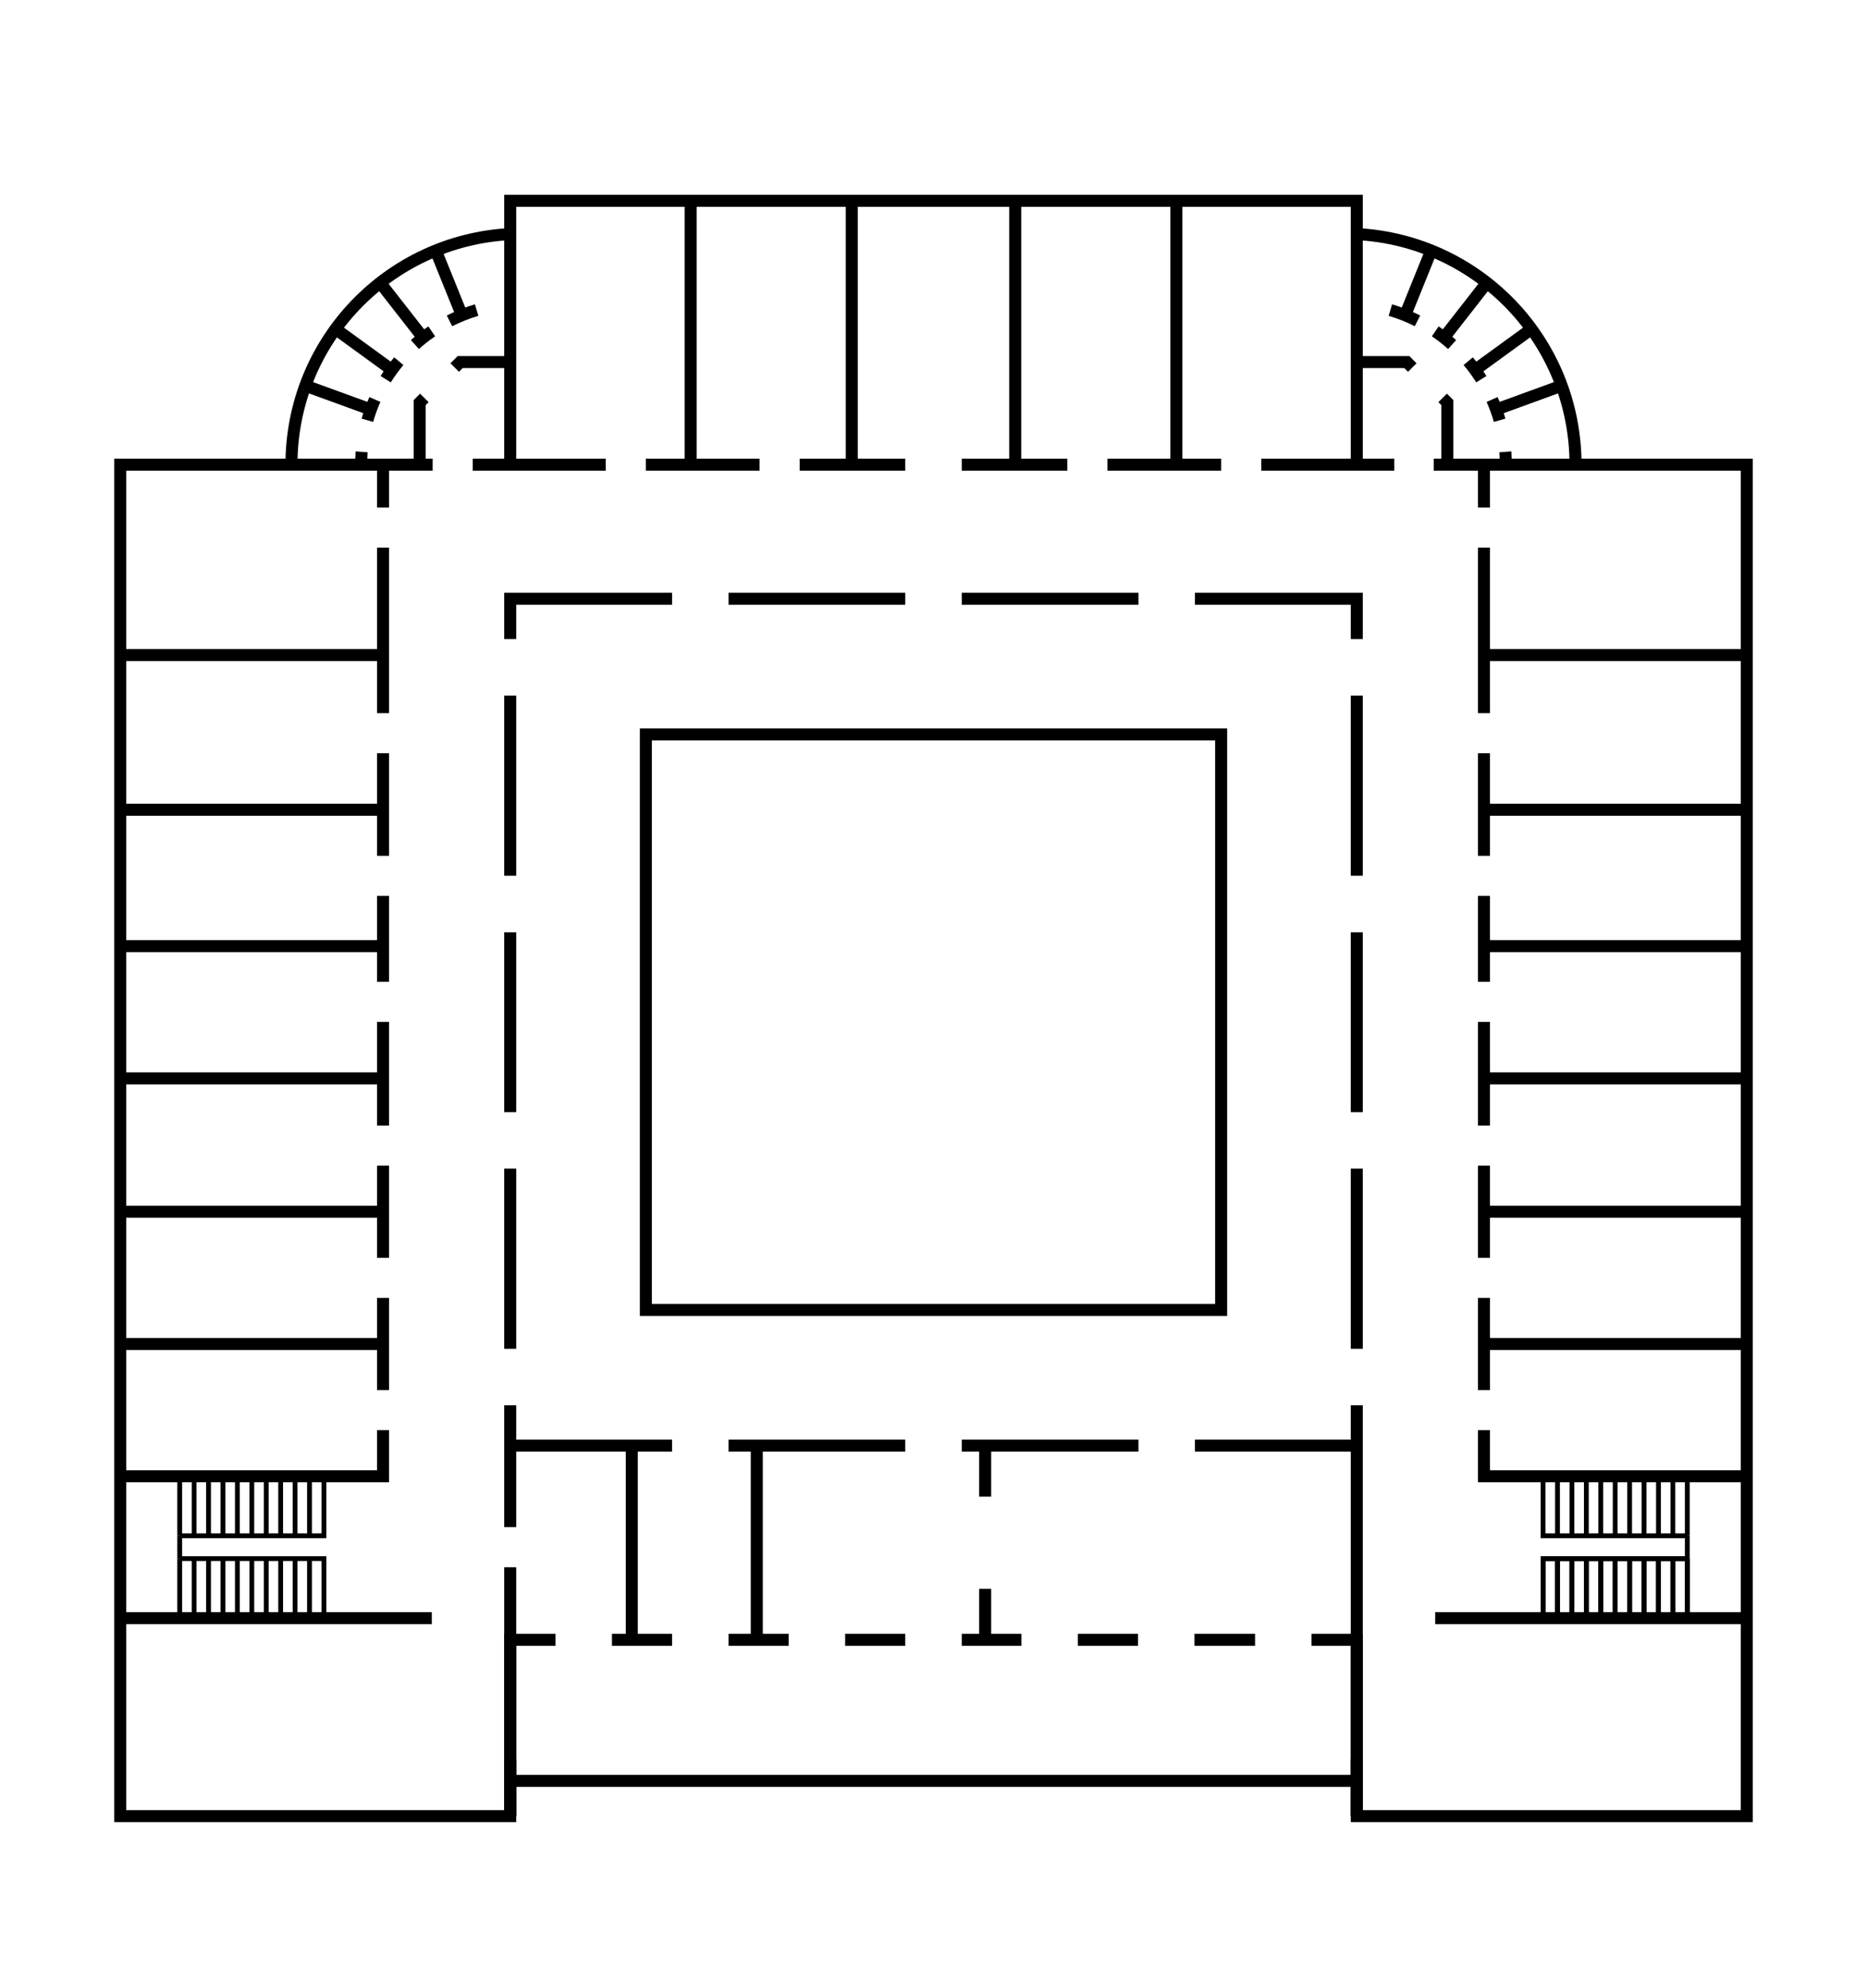 <?xml version="1.0" encoding="utf-8"?>
<!-- Generator: Adobe Illustrator 16.0.0, SVG Export Plug-In . SVG Version: 6.00 Build 0)  -->
<!DOCTYPE svg PUBLIC "-//W3C//DTD SVG 1.1//EN" "http://www.w3.org/Graphics/SVG/1.1/DTD/svg11.dtd">
<svg version="1.1" xmlns="http://www.w3.org/2000/svg" xmlns:xlink="http://www.w3.org/1999/xlink" x="0px" y="0px"
	 width="776.677px" height="826.565px" viewBox="0 0 776.677 826.565" enable-background="new 0 0 776.677 826.565"
	 xml:space="preserve">
<g id="Layer_5" display="none">
	<rect display="inline" width="776.677" height="826.565"/>
</g>
<g id="basement" display="none">
	<g id="basement_x5F_main" display="inline">
		<polyline fill="none" stroke="#FF0000" stroke-width="5" stroke-miterlimit="10" points="720.339,193.223 726.672,193.223 
			726.672,601.163 212.252,601.163 212.252,193.223 659.34,193.223 		"/>
	</g>
	<g id="basement_x5F_stairs" display="inline">
		<polyline fill="none" stroke="#FF0000" stroke-width="2" stroke-miterlimit="10" points="724.34,193.224 724.34,64.89 
			689.84,64.89 655.34,64.89 655.34,193.224 		"/>
		<polyline fill="none" stroke="#FF0000" stroke-width="2" stroke-miterlimit="10" points="655.34,189.224 689.84,177.223 
			724.34,189.224 		"/>
		<polyline fill="none" stroke="#FF0000" stroke-width="2" stroke-miterlimit="10" points="655.34,177.224 689.84,165.223 
			724.34,177.224 		"/>
		<polyline fill="none" stroke="#FF0000" stroke-width="2" stroke-miterlimit="10" points="655.34,165.224 689.84,153.223 
			724.34,165.224 		"/>
		<polyline fill="none" stroke="#FF0000" stroke-width="2" stroke-miterlimit="10" points="655.34,153.224 689.84,141.223 
			724.34,153.224 		"/>
		<polyline fill="none" stroke="#FF0000" stroke-width="2" stroke-miterlimit="10" points="655.34,141.224 689.84,129.223 
			724.34,141.224 		"/>
		<polyline fill="none" stroke="#FF0000" stroke-width="2" stroke-miterlimit="10" points="655.34,129.224 689.84,117.223 
			724.34,129.224 		"/>
		<polyline fill="none" stroke="#FF0000" stroke-width="2" stroke-miterlimit="10" points="655.34,117.224 689.84,105.223 
			724.34,117.224 		"/>
		<polyline fill="none" stroke="#FF0000" stroke-width="2" stroke-miterlimit="10" points="655.34,105.224 689.84,93.223 
			724.34,105.224 		"/>
		<polyline fill="none" stroke="#FF0000" stroke-width="2" stroke-miterlimit="10" points="655.34,93.224 689.84,81.223 
			724.34,93.224 		"/>
		<polyline fill="none" stroke="#FF0000" stroke-width="2" stroke-miterlimit="10" points="655.34,81.224 689.84,69.223 
			724.34,81.224 		"/>
	</g>
</g>
<g id="Ground" display="none">
	<g id="ground__x5F__main_copy" display="inline">
		
			<line fill="none" stroke="#FF0000" stroke-width="5" stroke-miterlimit="10" x1="726.672" y1="193.223" x2="726.672" y2="755.223"/>
		<line fill="none" stroke="#FF0000" stroke-width="5" stroke-miterlimit="10" x1="50.005" y1="755.223" x2="50.005" y2="193.223"/>
		
			<line fill="none" stroke="#FF0000" stroke-width="5" stroke-miterlimit="10" x1="564.425" y1="601.163" x2="497.098" y2="601.163"/>
		<path fill="none" stroke="#FF0000" stroke-width="5" stroke-miterlimit="10" d="M564.425,248.99"/>
		<path fill="none" stroke="#FF0000" stroke-width="5" stroke-miterlimit="10" d="M212.252,248.99"/>
		
			<line fill="none" stroke="#FF0000" stroke-width="5" stroke-miterlimit="10" x1="279.578" y1="601.163" x2="212.252" y2="601.163"/>
		
			<line fill="none" stroke="#FF0000" stroke-width="5" stroke-miterlimit="10" x1="376.589" y1="601.163" x2="303.078" y2="601.163"/>
		
			<line fill="none" stroke="#FF0000" stroke-width="5" stroke-miterlimit="10" x1="473.599" y1="601.163" x2="400.089" y2="601.163"/>
		
			<line fill="none" stroke="#FF0000" stroke-width="5" stroke-miterlimit="10" x1="315.997" y1="193.224" x2="268.66" y2="193.224"/>
		
			<line fill="none" stroke="#FF0000" stroke-width="5" stroke-miterlimit="10" x1="376.589" y1="193.224" x2="332.666" y2="193.224"/>
		
			<line fill="none" stroke="#FF0000" stroke-width="5" stroke-miterlimit="10" x1="444.011" y1="193.224" x2="400.089" y2="193.224"/>
		
			<line fill="none" stroke="#FF0000" stroke-width="5" stroke-miterlimit="10" x1="508.018" y1="193.224" x2="460.678" y2="193.224"/>
		<polyline fill="none" stroke="#FF0000" stroke-width="5" stroke-miterlimit="10" points="400.088,83.498 564.425,83.498 
			564.425,193.224 524.684,193.224 		"/>
		<polyline fill="none" stroke="#FF0000" stroke-width="5" stroke-miterlimit="10" points="251.992,193.224 212.252,193.224 
			212.252,83.498 376.589,83.498 		"/>
		<polyline fill="none" stroke="#FF0000" stroke-width="5" stroke-miterlimit="10" points="400.089,681.89 564.425,681.89 
			564.425,755.223 		"/>
		<line fill="none" stroke="#FF0000" stroke-width="5" stroke-miterlimit="10" x1="303.078" y1="681.89" x2="376.589" y2="681.89"/>
		<polyline fill="none" stroke="#FF0000" stroke-width="5" stroke-miterlimit="10" points="212.252,755.223 212.252,681.89 
			279.579,681.89 		"/>
		
			<line fill="none" stroke="#FF0000" stroke-width="5" stroke-miterlimit="10" x1="564.425" y1="584.39" x2="564.425" y2="755.223"/>
		
			<line fill="none" stroke="#FF0000" stroke-width="5" stroke-miterlimit="10" x1="564.425" y1="485.973" x2="564.425" y2="560.89"/>
		
			<line fill="none" stroke="#FF0000" stroke-width="5" stroke-miterlimit="10" x1="564.425" y1="387.679" x2="564.425" y2="462.473"/>
		
			<line fill="none" stroke="#FF0000" stroke-width="5" stroke-miterlimit="10" x1="564.425" y1="289.262" x2="564.425" y2="364.179"/>
		<polyline fill="none" stroke="#FF0000" stroke-width="5" stroke-miterlimit="10" points="497.1,248.99 564.425,248.99 
			564.425,265.762 		"/>
		<line fill="none" stroke="#FF0000" stroke-width="5" stroke-miterlimit="10" x1="400.089" y1="248.99" x2="473.599" y2="248.99"/>
		<line fill="none" stroke="#FF0000" stroke-width="5" stroke-miterlimit="10" x1="303.079" y1="248.99" x2="376.589" y2="248.99"/>
		<polyline fill="none" stroke="#FF0000" stroke-width="5" stroke-miterlimit="10" points="212.252,265.762 212.252,248.99 
			279.579,248.99 		"/>
		
			<line fill="none" stroke="#FF0000" stroke-width="5" stroke-miterlimit="10" x1="212.252" y1="364.179" x2="212.252" y2="289.262"/>
		
			<line fill="none" stroke="#FF0000" stroke-width="5" stroke-miterlimit="10" x1="212.252" y1="462.473" x2="212.252" y2="387.679"/>
		
			<line fill="none" stroke="#FF0000" stroke-width="5" stroke-miterlimit="10" x1="212.252" y1="560.89" x2="212.252" y2="485.973"/>
		
			<line fill="none" stroke="#FF0000" stroke-width="5" stroke-miterlimit="10" x1="212.252" y1="755.223" x2="212.252" y2="584.39"/>
		<polyline fill="none" stroke="#FF0000" stroke-width="5" stroke-miterlimit="10" points="73.09,672.89 212.252,672.89 
			212.252,755.223 50.005,755.223 50.005,672.89 		"/>
		
			<line fill="none" stroke="#FF0000" stroke-width="5" stroke-miterlimit="10" x1="617.337" y1="204.89" x2="617.337" y2="193.223"/>
		
			<line fill="none" stroke="#FF0000" stroke-width="5" stroke-miterlimit="10" x1="617.337" y1="286.629" x2="617.337" y2="264.123"/>
		
			<line fill="none" stroke="#FF0000" stroke-width="5" stroke-miterlimit="10" x1="617.337" y1="342.634" x2="617.337" y2="320.129"/>
		
			<line fill="none" stroke="#FF0000" stroke-width="5" stroke-miterlimit="10" x1="617.337" y1="400.64" x2="617.337" y2="376.134"/>
		<polyline fill="none" stroke="#FF0000" stroke-width="5" stroke-miterlimit="10" points="617.337,434.14 617.337,454.557 
			641.338,454.557 		"/>
		<polyline fill="none" stroke="#FF0000" stroke-width="5" stroke-miterlimit="10" points="617.337,193.223 726.672,193.223 
			726.672,613.89 617.337,613.89 617.337,594.724 		"/>
		<polyline fill="none" stroke="#FF0000" stroke-width="5" stroke-miterlimit="10" points="702.676,557.107 726.672,557.107 
			726.672,502.107 		"/>
		
			<line fill="none" stroke="#FF0000" stroke-width="5" stroke-miterlimit="10" x1="617.337" y1="557.107" x2="641.338" y2="557.107"/>
		<polyline fill="none" stroke="#FF0000" stroke-width="5" stroke-miterlimit="10" points="702.676,493.889 726.672,493.889 
			726.672,454.557 702.676,454.557 		"/>
		<polyline fill="none" stroke="#FF0000" stroke-width="5" stroke-miterlimit="10" points="641.338,493.889 617.337,493.889 
			617.337,578.057 		"/>
		<line fill="none" stroke="#FF0000" stroke-width="5" stroke-miterlimit="10" x1="50.005" y1="448.445" x2="159.34" y2="448.445"/>
		<line fill="none" stroke="#FF0000" stroke-width="5" stroke-miterlimit="10" x1="159.34" y1="393.445" x2="50.005" y2="393.445"/>
		<line fill="none" stroke="#FF0000" stroke-width="5" stroke-miterlimit="10" x1="159.34" y1="336.723" x2="50.005" y2="336.723"/>
		<line fill="none" stroke="#FF0000" stroke-width="5" stroke-miterlimit="10" x1="87.339" y1="276.723" x2="50.005" y2="276.723"/>
		<polyline fill="none" stroke="#FF0000" stroke-width="5" stroke-miterlimit="10" points="132.128,193.224 132.128,276.723 
			104.006,276.723 		"/>
		
			<line fill="none" stroke="#FF0000" stroke-width="5" stroke-miterlimit="10" x1="658.674" y1="729.255" x2="658.674" y2="672.89"/>
		
			<line fill="none" stroke="#FF0000" stroke-width="5" stroke-miterlimit="10" x1="658.674" y1="755.223" x2="658.674" y2="745.921"/>
		<polyline fill="none" stroke="#FF0000" stroke-width="5" stroke-miterlimit="10" points="602.007,708.682 602.007,672.89 
			726.672,672.89 726.672,755.223 564.425,755.223 564.425,672.89 		"/>
		
			<line fill="none" stroke="#FF0000" stroke-width="5" stroke-miterlimit="10" x1="602.007" y1="731.557" x2="602.007" y2="725.347"/>
		<polyline fill="none" stroke="#FF0000" stroke-width="5" stroke-miterlimit="10" points="613.674,755.223 564.425,755.223 
			564.425,731.557 613.674,731.557 		"/>
		<line fill="none" stroke="#FF0000" stroke-width="5" stroke-miterlimit="10" x1="467.84" y1="601.163" x2="467.84" y2="681.89"/>
		<line fill="none" stroke="#FF0000" stroke-width="5" stroke-miterlimit="10" x1="159.34" y1="503.89" x2="50.005" y2="503.89"/>
		<line fill="none" stroke="#FF0000" stroke-width="5" stroke-miterlimit="10" x1="50.005" y1="558.89" x2="159.34" y2="558.89"/>
		
			<line fill="none" stroke="#FF0000" stroke-width="5" stroke-miterlimit="10" x1="287.296" y1="83.498" x2="287.296" y2="193.224"/>
		<line fill="none" stroke="#FF0000" stroke-width="5" stroke-miterlimit="10" x1="362.34" y1="83.498" x2="362.34" y2="193.224"/>
		
			<line fill="none" stroke="#FF0000" stroke-width="5" stroke-miterlimit="10" x1="489.381" y1="83.498" x2="489.381" y2="193.224"/>
		
			<line fill="none" stroke="#FF0000" stroke-width="5" stroke-miterlimit="10" x1="414.337" y1="83.498" x2="414.337" y2="193.224"/>
		
			<line fill="none" stroke="#FF0000" stroke-width="5" stroke-miterlimit="10" x1="196.652" y1="193.223" x2="212.252" y2="193.223"/>
		
			<line fill="none" stroke="#FF0000" stroke-width="5" stroke-miterlimit="10" x1="50.005" y1="193.223" x2="179.985" y2="193.223"/>
		<polyline fill="none" stroke="#FF0000" stroke-width="5" stroke-miterlimit="10" points="159.34,594.723 159.34,613.89 
			50.005,613.89 50.005,193.223 159.34,193.223 		"/>
		<line fill="none" stroke="#FF0000" stroke-width="5" stroke-miterlimit="10" x1="159.34" y1="539.723" x2="159.34" y2="578.057"/>
		<line fill="none" stroke="#FF0000" stroke-width="5" stroke-miterlimit="10" x1="159.34" y1="484.723" x2="159.34" y2="523.057"/>
		<line fill="none" stroke="#FF0000" stroke-width="5" stroke-miterlimit="10" x1="159.34" y1="424.948" x2="159.34" y2="468.057"/>
		<line fill="none" stroke="#FF0000" stroke-width="5" stroke-miterlimit="10" x1="159.34" y1="372.557" x2="159.34" y2="408.281"/>
		<line fill="none" stroke="#FF0000" stroke-width="5" stroke-miterlimit="10" x1="159.34" y1="313.227" x2="159.34" y2="355.89"/>
		<line fill="none" stroke="#FF0000" stroke-width="5" stroke-miterlimit="10" x1="159.34" y1="193.223" x2="159.34" y2="296.56"/>
		
			<line fill="none" stroke="#FF0000" stroke-width="5" stroke-miterlimit="10" x1="580.024" y1="193.223" x2="564.425" y2="193.223"/>
		
			<line fill="none" stroke="#FF0000" stroke-width="5" stroke-miterlimit="10" x1="726.672" y1="193.223" x2="596.691" y2="193.223"/>
		<polyline fill="none" stroke="#FF0000" stroke-width="5" stroke-miterlimit="10" points="587.516,152.836 585.235,150.557 
			564.425,150.557 		"/>
		<polyline fill="none" stroke="#FF0000" stroke-width="5" stroke-miterlimit="10" points="602.092,193.224 602.092,167.413 
			600.14,165.461 		"/>
		<path fill="none" stroke="#FF0000" stroke-width="5" stroke-miterlimit="10" d="M626.217,187.899
			c0.138,1.756,0.208,3.532,0.208,5.324"/>
		<path fill="none" stroke="#FF0000" stroke-width="5" stroke-miterlimit="10" d="M620.72,166.125
			c1.232,2.787,2.282,5.673,3.132,8.646"/>
		<path fill="none" stroke="#FF0000" stroke-width="5" stroke-miterlimit="10" d="M610.78,150.189
			c1.983,2.364,3.807,4.868,5.453,7.493"/>
		<path fill="none" stroke="#FF0000" stroke-width="5" stroke-miterlimit="10" d="M597.074,137.794
			c2.458,1.673,4.8,3.506,7.01,5.482"/>
		<path fill="none" stroke="#FF0000" stroke-width="5" stroke-miterlimit="10" d="M578.394,128.946
			c3.926,1.157,7.702,2.664,11.292,4.484"/>
		<path fill="none" stroke="#FF0000" stroke-width="5" stroke-miterlimit="10" d="M564.425,97.351c50.695,2.601,91,44.53,91,95.873"
			/>
		
			<line fill="none" stroke="#FF0000" stroke-width="5" stroke-miterlimit="10" x1="622.394" y1="170.305" x2="649.636" y2="160.389"/>
		
			<line fill="none" stroke="#FF0000" stroke-width="5" stroke-miterlimit="10" x1="613.63" y1="153.841" x2="637.091" y2="136.795"/>
		
			<line fill="none" stroke="#FF0000" stroke-width="5" stroke-miterlimit="10" x1="600.675" y1="140.425" x2="618.528" y2="117.574"/>
		
			<line fill="none" stroke="#FF0000" stroke-width="5" stroke-miterlimit="10" x1="584.528" y1="131.088" x2="595.388" y2="104.213"/>
		<polyline fill="none" stroke="#FF0000" stroke-width="5" stroke-miterlimit="10" points="189.161,152.836 191.441,150.557 
			212.251,150.557 		"/>
		<polyline fill="none" stroke="#FF0000" stroke-width="5" stroke-miterlimit="10" points="174.585,193.224 174.585,167.413 
			176.537,165.461 		"/>
		<path fill="none" stroke="#FF0000" stroke-width="5" stroke-miterlimit="10" d="M150.46,187.899
			c-0.138,1.756-0.208,3.532-0.208,5.324"/>
		<path fill="none" stroke="#FF0000" stroke-width="5" stroke-miterlimit="10" d="M155.958,166.125
			c-1.233,2.787-2.283,5.673-3.132,8.646"/>
		<path fill="none" stroke="#FF0000" stroke-width="5" stroke-miterlimit="10" d="M165.896,150.189
			c-1.983,2.364-3.807,4.868-5.453,7.493"/>
		<path fill="none" stroke="#FF0000" stroke-width="5" stroke-miterlimit="10" d="M179.603,137.794
			c-2.458,1.673-4.8,3.506-7.01,5.482"/>
		<path fill="none" stroke="#FF0000" stroke-width="5" stroke-miterlimit="10" d="M198.283,128.946
			c-3.926,1.157-7.702,2.664-11.292,4.484"/>
		<path fill="none" stroke="#FF0000" stroke-width="5" stroke-miterlimit="10" d="M212.252,97.351c-50.695,2.601-91,44.53-91,95.873
			"/>
		
			<line fill="none" stroke="#FF0000" stroke-width="5" stroke-miterlimit="10" x1="154.283" y1="170.305" x2="127.041" y2="160.389"/>
		
			<line fill="none" stroke="#FF0000" stroke-width="5" stroke-miterlimit="10" x1="163.046" y1="153.841" x2="139.586" y2="136.795"/>
		
			<line fill="none" stroke="#FF0000" stroke-width="5" stroke-miterlimit="10" x1="176.001" y1="140.425" x2="158.148" y2="117.574"/>
		
			<line fill="none" stroke="#FF0000" stroke-width="5" stroke-miterlimit="10" x1="192.148" y1="131.088" x2="181.29" y2="104.213"/>
	</g>
	<g id="ground_x5F_stairs" display="inline">
		<line fill="none" stroke="#FF0000" stroke-width="2" stroke-miterlimit="10" x1="212.252" y1="740.56" x2="564.425" y2="740.56"/>
		<rect x="362.34" y="139.89" fill="none" stroke="#FF0000" stroke-width="2" stroke-miterlimit="10" width="51.997" height="6"/>
		<line fill="none" stroke="#FF0000" stroke-width="2" stroke-miterlimit="10" x1="362.34" y1="133.89" x2="414.337" y2="133.89"/>
		<line fill="none" stroke="#FF0000" stroke-width="2" stroke-miterlimit="10" x1="362.34" y1="127.89" x2="414.337" y2="127.89"/>
		<line fill="none" stroke="#FF0000" stroke-width="2" stroke-miterlimit="10" x1="362.34" y1="121.89" x2="414.337" y2="121.89"/>
		<polyline fill="none" stroke="#FF0000" stroke-width="2" stroke-miterlimit="10" points="368.422,83.498 368.422,70.224 
			408.255,70.224 408.255,83.498 		"/>
		<polyline fill="none" stroke="#FF0000" stroke-width="2" stroke-miterlimit="10" points="362.422,83.498 362.422,64.224 
			414.255,64.224 414.255,83.498 		"/>
		<polyline fill="none" stroke="#FF0000" stroke-width="2" stroke-miterlimit="10" points="356.422,83.498 356.422,58.224 
			420.255,58.224 420.255,83.498 		"/>
		<polyline fill="none" stroke="#FF0000" stroke-width="2" stroke-miterlimit="10" points="350.422,83.498 350.422,52.224 
			426.255,52.224 426.255,83.498 		"/>
		<polyline fill="none" stroke="#FF0000" stroke-width="2" stroke-miterlimit="10" points="374.922,83.498 374.922,76.224 
			401.755,76.224 401.755,83.498 		"/>
		<polygon fill="none" stroke="#FF0000" stroke-width="2" stroke-miterlimit="10" points="724.34,64.89 689.84,64.89 655.34,64.89 
			655.34,193.224 689.84,193.224 724.34,193.224 		"/>
		<polyline fill="none" stroke="#FF0000" stroke-width="2" stroke-miterlimit="10" points="655.34,189.224 689.84,177.223 
			724.34,189.224 		"/>
		<polyline fill="none" stroke="#FF0000" stroke-width="2" stroke-miterlimit="10" points="655.34,177.224 689.84,165.223 
			724.34,177.224 		"/>
		<polyline fill="none" stroke="#FF0000" stroke-width="2" stroke-miterlimit="10" points="655.34,165.224 689.84,153.223 
			724.34,165.224 		"/>
		<polyline fill="none" stroke="#FF0000" stroke-width="2" stroke-miterlimit="10" points="655.34,153.224 689.84,141.223 
			724.34,153.224 		"/>
		<polyline fill="none" stroke="#FF0000" stroke-width="2" stroke-miterlimit="10" points="655.34,141.224 689.84,129.223 
			724.34,141.224 		"/>
		<polyline fill="none" stroke="#FF0000" stroke-width="2" stroke-miterlimit="10" points="655.34,129.224 689.84,117.223 
			724.34,129.224 		"/>
		<polyline fill="none" stroke="#FF0000" stroke-width="2" stroke-miterlimit="10" points="655.34,117.224 689.84,105.223 
			724.34,117.224 		"/>
		<polyline fill="none" stroke="#FF0000" stroke-width="2" stroke-miterlimit="10" points="655.34,105.224 689.84,93.223 
			724.34,105.224 		"/>
		<polyline fill="none" stroke="#FF0000" stroke-width="2" stroke-miterlimit="10" points="655.34,93.224 689.84,81.223 
			724.34,93.224 		"/>
		<polyline fill="none" stroke="#FF0000" stroke-width="2" stroke-miterlimit="10" points="655.34,81.224 689.84,69.223 
			724.34,81.224 		"/>
		<polyline fill="none" stroke="#FF0000" stroke-width="2" stroke-miterlimit="10" points="50.005,638.64 50.005,613.89 
			74.755,613.89 74.755,638.64 		"/>
		<polyline fill="none" stroke="#FF0000" stroke-width="2" stroke-miterlimit="10" points="50.005,638.64 50.005,613.89 
			134.761,613.89 134.761,638.64 74.754,638.64 		"/>
		
			<rect x="50.005" y="613.89" fill="none" stroke="#FF0000" stroke-width="2" stroke-miterlimit="10" width="24.75" height="36.75"/>
		<line fill="none" stroke="#FF0000" stroke-width="2" stroke-miterlimit="10" x1="80.755" y1="638.64" x2="80.755" y2="613.89"/>
		<line fill="none" stroke="#FF0000" stroke-width="2" stroke-miterlimit="10" x1="86.755" y1="638.64" x2="86.755" y2="613.89"/>
		<line fill="none" stroke="#FF0000" stroke-width="2" stroke-miterlimit="10" x1="92.755" y1="638.64" x2="92.755" y2="613.89"/>
		<line fill="none" stroke="#FF0000" stroke-width="2" stroke-miterlimit="10" x1="98.755" y1="638.64" x2="98.755" y2="613.89"/>
		<line fill="none" stroke="#FF0000" stroke-width="2" stroke-miterlimit="10" x1="104.755" y1="638.64" x2="104.755" y2="613.89"/>
		<line fill="none" stroke="#FF0000" stroke-width="2" stroke-miterlimit="10" x1="110.755" y1="638.64" x2="110.755" y2="613.89"/>
		<line fill="none" stroke="#FF0000" stroke-width="2" stroke-miterlimit="10" x1="116.755" y1="638.64" x2="116.755" y2="613.89"/>
		<line fill="none" stroke="#FF0000" stroke-width="2" stroke-miterlimit="10" x1="122.755" y1="638.64" x2="122.755" y2="613.89"/>
		<line fill="none" stroke="#FF0000" stroke-width="2" stroke-miterlimit="10" x1="128.755" y1="638.64" x2="128.755" y2="613.89"/>
		<line fill="none" stroke="#FF0000" stroke-width="2" stroke-miterlimit="10" x1="212.252" y1="740.56" x2="564.425" y2="740.56"/>
		<line fill="none" stroke="#FF0000" stroke-width="2" stroke-miterlimit="10" x1="268.67" y1="752.56" x2="508.007" y2="752.56"/>
		<line fill="none" stroke="#FF0000" stroke-width="2" stroke-miterlimit="10" x1="268.67" y1="758.56" x2="508.007" y2="758.56"/>
		<line fill="none" stroke="#FF0000" stroke-width="2" stroke-miterlimit="10" x1="268.67" y1="764.56" x2="508.007" y2="764.56"/>
		<line fill="none" stroke="#FF0000" stroke-width="2" stroke-miterlimit="10" x1="268.67" y1="770.56" x2="508.007" y2="770.56"/>
		<line fill="none" stroke="#FF0000" stroke-width="2" stroke-miterlimit="10" x1="268.67" y1="776.56" x2="268.67" y2="740.56"/>
		<rect x="362.34" y="139.89" fill="none" stroke="#FF0000" stroke-width="2" stroke-miterlimit="10" width="51.997" height="6"/>
		<line fill="none" stroke="#FF0000" stroke-width="2" stroke-miterlimit="10" x1="362.34" y1="133.89" x2="414.337" y2="133.89"/>
		<line fill="none" stroke="#FF0000" stroke-width="2" stroke-miterlimit="10" x1="362.34" y1="127.89" x2="414.337" y2="127.89"/>
		<line fill="none" stroke="#FF0000" stroke-width="2" stroke-miterlimit="10" x1="362.34" y1="121.89" x2="414.337" y2="121.89"/>
		<polyline fill="none" stroke="#FF0000" stroke-width="2" stroke-miterlimit="10" points="368.422,83.498 368.422,70.224 
			408.255,70.224 408.255,83.498 		"/>
		<polyline fill="none" stroke="#FF0000" stroke-width="2" stroke-miterlimit="10" points="362.422,83.498 362.422,64.224 
			414.255,64.224 414.255,83.498 		"/>
		<polyline fill="none" stroke="#FF0000" stroke-width="2" stroke-miterlimit="10" points="356.422,83.498 356.422,58.224 
			420.255,58.224 420.255,83.498 		"/>
		<polyline fill="none" stroke="#FF0000" stroke-width="2" stroke-miterlimit="10" points="350.422,83.498 350.422,52.224 
			426.255,52.224 426.255,83.498 		"/>
		<polyline fill="none" stroke="#FF0000" stroke-width="2" stroke-miterlimit="10" points="374.922,83.498 374.922,76.224 
			401.755,76.224 401.755,83.498 		"/>
		<polygon fill="none" stroke="#FF0000" stroke-width="2" stroke-miterlimit="10" points="724.34,64.89 689.84,64.89 655.34,64.89 
			655.34,193.224 689.84,193.224 724.34,193.224 		"/>
		<polyline fill="none" stroke="#FF0000" stroke-width="2" stroke-miterlimit="10" points="655.34,189.224 689.84,177.223 
			724.34,189.224 		"/>
		<polyline fill="none" stroke="#FF0000" stroke-width="2" stroke-miterlimit="10" points="655.34,177.224 689.84,165.223 
			724.34,177.224 		"/>
		<polyline fill="none" stroke="#FF0000" stroke-width="2" stroke-miterlimit="10" points="655.34,165.224 689.84,153.223 
			724.34,165.224 		"/>
		<polyline fill="none" stroke="#FF0000" stroke-width="2" stroke-miterlimit="10" points="655.34,153.224 689.84,141.223 
			724.34,153.224 		"/>
		<polyline fill="none" stroke="#FF0000" stroke-width="2" stroke-miterlimit="10" points="655.34,141.224 689.84,129.223 
			724.34,141.224 		"/>
		<polyline fill="none" stroke="#FF0000" stroke-width="2" stroke-miterlimit="10" points="655.34,129.224 689.84,117.223 
			724.34,129.224 		"/>
		<polyline fill="none" stroke="#FF0000" stroke-width="2" stroke-miterlimit="10" points="655.34,117.224 689.84,105.223 
			724.34,117.224 		"/>
		<polyline fill="none" stroke="#FF0000" stroke-width="2" stroke-miterlimit="10" points="655.34,105.224 689.84,93.223 
			724.34,105.224 		"/>
		<polyline fill="none" stroke="#FF0000" stroke-width="2" stroke-miterlimit="10" points="655.34,93.224 689.84,81.223 
			724.34,93.224 		"/>
		<polyline fill="none" stroke="#FF0000" stroke-width="2" stroke-miterlimit="10" points="655.34,81.224 689.84,69.223 
			724.34,81.224 		"/>
		<polyline fill="none" stroke="#FF0000" stroke-width="2" stroke-miterlimit="10" points="50.005,638.64 50.005,613.89 
			74.755,613.89 74.755,638.64 		"/>
		<polyline fill="none" stroke="#FF0000" stroke-width="2" stroke-miterlimit="10" points="50.005,638.64 50.005,613.89 
			134.761,613.89 134.761,638.64 74.754,638.64 		"/>
		
			<rect x="50.005" y="613.89" fill="none" stroke="#FF0000" stroke-width="2" stroke-miterlimit="10" width="24.75" height="36.75"/>
		<line fill="none" stroke="#FF0000" stroke-width="2" stroke-miterlimit="10" x1="80.755" y1="638.64" x2="80.755" y2="613.89"/>
		<line fill="none" stroke="#FF0000" stroke-width="2" stroke-miterlimit="10" x1="86.755" y1="638.64" x2="86.755" y2="613.89"/>
		<line fill="none" stroke="#FF0000" stroke-width="2" stroke-miterlimit="10" x1="92.755" y1="638.64" x2="92.755" y2="613.89"/>
		<line fill="none" stroke="#FF0000" stroke-width="2" stroke-miterlimit="10" x1="98.755" y1="638.64" x2="98.755" y2="613.89"/>
		<line fill="none" stroke="#FF0000" stroke-width="2" stroke-miterlimit="10" x1="104.755" y1="638.64" x2="104.755" y2="613.89"/>
		<line fill="none" stroke="#FF0000" stroke-width="2" stroke-miterlimit="10" x1="110.755" y1="638.64" x2="110.755" y2="613.89"/>
		<line fill="none" stroke="#FF0000" stroke-width="2" stroke-miterlimit="10" x1="116.755" y1="638.64" x2="116.755" y2="613.89"/>
		<line fill="none" stroke="#FF0000" stroke-width="2" stroke-miterlimit="10" x1="122.755" y1="638.64" x2="122.755" y2="613.89"/>
		<line fill="none" stroke="#FF0000" stroke-width="2" stroke-miterlimit="10" x1="128.755" y1="638.64" x2="128.755" y2="613.89"/>
		<line fill="none" stroke="#FF0000" stroke-width="2" stroke-miterlimit="10" x1="507.09" y1="776.56" x2="507.09" y2="740.56"/>
	</g>
</g>
<g id="level1">
	<g id="level1__x5F__main">
		
			<line fill="none" stroke="#000000" stroke-width="5" stroke-miterlimit="10" x1="564.425" y1="601.163" x2="497.098" y2="601.163"/>
		<path fill="none" stroke="#000000" stroke-width="5" stroke-miterlimit="10" d="M564.425,248.99"/>
		<path fill="none" stroke="#000000" stroke-width="5" stroke-miterlimit="10" d="M212.252,248.99"/>
		
			<line fill="none" stroke="#000000" stroke-width="5" stroke-miterlimit="10" x1="279.578" y1="601.163" x2="212.252" y2="601.163"/>
		
			<line fill="none" stroke="#000000" stroke-width="5" stroke-miterlimit="10" x1="376.589" y1="601.163" x2="303.078" y2="601.163"/>
		
			<line fill="none" stroke="#000000" stroke-width="5" stroke-miterlimit="10" x1="473.599" y1="601.163" x2="400.089" y2="601.163"/>
		
			<line fill="none" stroke="#000000" stroke-width="5" stroke-miterlimit="10" x1="315.997" y1="193.224" x2="268.66" y2="193.224"/>
		
			<line fill="none" stroke="#000000" stroke-width="5" stroke-miterlimit="10" x1="376.589" y1="193.224" x2="332.666" y2="193.224"/>
		
			<line fill="none" stroke="#000000" stroke-width="5" stroke-miterlimit="10" x1="444.011" y1="193.224" x2="400.089" y2="193.224"/>
		
			<line fill="none" stroke="#000000" stroke-width="5" stroke-miterlimit="10" x1="508.018" y1="193.224" x2="460.678" y2="193.224"/>
		<polyline fill="none" stroke="#000000" stroke-width="5" stroke-miterlimit="10" points="524.684,193.224 564.425,193.224 
			564.425,83.498 212.252,83.498 212.252,193.224 251.992,193.224 		"/>
		<polyline fill="none" stroke="#000000" stroke-width="5" stroke-miterlimit="10" points="545.604,681.89 564.425,681.89 
			564.425,755.223 		"/>
		<line fill="none" stroke="#000000" stroke-width="5" stroke-miterlimit="10" x1="496.904" y1="681.89" x2="522.104" y2="681.89"/>
		<line fill="none" stroke="#000000" stroke-width="5" stroke-miterlimit="10" x1="448.399" y1="681.89" x2="473.404" y2="681.89"/>
		<line fill="none" stroke="#000000" stroke-width="5" stroke-miterlimit="10" x1="400.089" y1="681.89" x2="424.899" y2="681.89"/>
		<line fill="none" stroke="#000000" stroke-width="5" stroke-miterlimit="10" x1="351.583" y1="681.89" x2="376.589" y2="681.89"/>
		<line fill="none" stroke="#000000" stroke-width="5" stroke-miterlimit="10" x1="303.078" y1="681.89" x2="328.083" y2="681.89"/>
		<line fill="none" stroke="#000000" stroke-width="5" stroke-miterlimit="10" x1="254.573" y1="681.89" x2="279.579" y2="681.89"/>
		<polyline fill="none" stroke="#000000" stroke-width="5" stroke-miterlimit="10" points="212.252,755.223 212.252,681.89 
			231.074,681.89 		"/>
		
			<line fill="none" stroke="#000000" stroke-width="5" stroke-miterlimit="10" x1="564.425" y1="584.39" x2="564.425" y2="755.223"/>
		
			<line fill="none" stroke="#000000" stroke-width="5" stroke-miterlimit="10" x1="564.425" y1="485.973" x2="564.425" y2="560.89"/>
		
			<line fill="none" stroke="#000000" stroke-width="5" stroke-miterlimit="10" x1="564.425" y1="387.679" x2="564.425" y2="462.473"/>
		
			<line fill="none" stroke="#000000" stroke-width="5" stroke-miterlimit="10" x1="564.425" y1="289.262" x2="564.425" y2="364.179"/>
		<polyline fill="none" stroke="#000000" stroke-width="5" stroke-miterlimit="10" points="497.1,248.99 564.425,248.99 
			564.425,265.762 		"/>
		<line fill="none" stroke="#000000" stroke-width="5" stroke-miterlimit="10" x1="400.089" y1="248.99" x2="473.599" y2="248.99"/>
		<line fill="none" stroke="#000000" stroke-width="5" stroke-miterlimit="10" x1="303.079" y1="248.99" x2="376.589" y2="248.99"/>
		<polyline fill="none" stroke="#000000" stroke-width="5" stroke-miterlimit="10" points="212.252,265.762 212.252,248.99 
			279.579,248.99 		"/>
		
			<line fill="none" stroke="#000000" stroke-width="5" stroke-miterlimit="10" x1="212.252" y1="364.179" x2="212.252" y2="289.262"/>
		
			<line fill="none" stroke="#000000" stroke-width="5" stroke-miterlimit="10" x1="212.252" y1="462.473" x2="212.252" y2="387.679"/>
		
			<line fill="none" stroke="#000000" stroke-width="5" stroke-miterlimit="10" x1="212.252" y1="560.89" x2="212.252" y2="485.973"/>
		
			<line fill="none" stroke="#000000" stroke-width="5" stroke-miterlimit="10" x1="212.252" y1="635.057" x2="212.252" y2="584.39"/>
		
			<line fill="none" stroke="#000000" stroke-width="5" stroke-miterlimit="10" x1="212.252" y1="755.223" x2="212.252" y2="651.724"/>
		
			<line fill="none" stroke="#000000" stroke-width="5" stroke-miterlimit="10" x1="409.835" y1="660.693" x2="409.835" y2="681.89"/>
		
			<line fill="none" stroke="#000000" stroke-width="5" stroke-miterlimit="10" x1="409.835" y1="601.163" x2="409.835" y2="622.359"/>
		
			<line fill="none" stroke="#000000" stroke-width="5" stroke-miterlimit="10" x1="314.826" y1="601.163" x2="314.826" y2="681.89"/>
		
			<line fill="none" stroke="#000000" stroke-width="5" stroke-miterlimit="10" x1="262.821" y1="601.163" x2="262.821" y2="681.89"/>
		
			<line fill="none" stroke="#000000" stroke-width="5" stroke-miterlimit="10" x1="287.296" y1="83.498" x2="287.296" y2="193.224"/>
		<line fill="none" stroke="#000000" stroke-width="5" stroke-miterlimit="10" x1="354.34" y1="83.498" x2="354.34" y2="193.224"/>
		
			<line fill="none" stroke="#000000" stroke-width="5" stroke-miterlimit="10" x1="489.381" y1="83.498" x2="489.381" y2="193.224"/>
		
			<line fill="none" stroke="#000000" stroke-width="5" stroke-miterlimit="10" x1="422.337" y1="83.498" x2="422.337" y2="193.224"/>
		<polyline fill="none" stroke="#000000" stroke-width="5" stroke-miterlimit="10" points="159.34,594.723 159.34,613.89 
			50.005,613.89 		"/>
		
			<line fill="none" stroke="#000000" stroke-width="5" stroke-miterlimit="10" x1="726.672" y1="448.445" x2="617.337" y2="448.445"/>
		
			<line fill="none" stroke="#000000" stroke-width="5" stroke-miterlimit="10" x1="617.337" y1="393.445" x2="726.672" y2="393.445"/>
		
			<line fill="none" stroke="#000000" stroke-width="5" stroke-miterlimit="10" x1="617.337" y1="336.723" x2="726.672" y2="336.723"/>
		<line fill="none" stroke="#000000" stroke-width="5" stroke-miterlimit="10" x1="617.337" y1="503.89" x2="726.672" y2="503.89"/>
		<line fill="none" stroke="#000000" stroke-width="5" stroke-miterlimit="10" x1="726.672" y1="558.89" x2="617.337" y2="558.89"/>
		<polyline fill="none" stroke="#000000" stroke-width="5" stroke-miterlimit="10" points="564.425,731.557 564.425,755.223 
			726.672,755.223 726.672,193.223 596.43,193.223 		"/>
		<polyline fill="none" stroke="#000000" stroke-width="5" stroke-miterlimit="10" points="617.337,594.723 617.337,613.89 
			726.672,613.89 		"/>
		
			<line fill="none" stroke="#000000" stroke-width="5" stroke-miterlimit="10" x1="617.337" y1="539.723" x2="617.337" y2="578.057"/>
		
			<line fill="none" stroke="#000000" stroke-width="5" stroke-miterlimit="10" x1="617.337" y1="484.723" x2="617.337" y2="523.057"/>
		
			<line fill="none" stroke="#000000" stroke-width="5" stroke-miterlimit="10" x1="617.337" y1="424.948" x2="617.337" y2="468.057"/>
		
			<line fill="none" stroke="#000000" stroke-width="5" stroke-miterlimit="10" x1="617.337" y1="372.557" x2="617.337" y2="408.281"/>
		
			<line fill="none" stroke="#000000" stroke-width="5" stroke-miterlimit="10" x1="617.337" y1="313.227" x2="617.337" y2="355.89"/>
		
			<line fill="none" stroke="#000000" stroke-width="5" stroke-miterlimit="10" x1="617.337" y1="227.724" x2="617.337" y2="296.56"/>
		
			<line fill="none" stroke="#000000" stroke-width="5" stroke-miterlimit="10" x1="617.337" y1="193.223" x2="617.337" y2="211.057"/>
		
			<line fill="none" stroke="#000000" stroke-width="5" stroke-miterlimit="10" x1="617.337" y1="272.391" x2="726.672" y2="272.391"/>
		<polygon fill="none" stroke="#000000" stroke-width="5" stroke-miterlimit="10" points="726.672,672.889 597.044,672.889 
			597.044,672.889 		"/>
		<rect x="572.401" y="664.914" fill="none" stroke="#000000" stroke-width="5" stroke-miterlimit="10" width="0" height="15.953"/>
		<polyline fill="none" stroke="#000000" stroke-width="5" stroke-miterlimit="10" points="212.252,731.557 212.252,755.223 
			163.003,755.223 50.005,755.223 50.005,193.223 179.985,193.223 		"/>
		<line fill="none" stroke="#000000" stroke-width="5" stroke-miterlimit="10" x1="50.005" y1="448.445" x2="159.34" y2="448.445"/>
		<line fill="none" stroke="#000000" stroke-width="5" stroke-miterlimit="10" x1="159.34" y1="393.445" x2="50.005" y2="393.445"/>
		<line fill="none" stroke="#000000" stroke-width="5" stroke-miterlimit="10" x1="159.34" y1="336.723" x2="50.005" y2="336.723"/>
		<line fill="none" stroke="#000000" stroke-width="5" stroke-miterlimit="10" x1="159.34" y1="503.89" x2="50.005" y2="503.89"/>
		<line fill="none" stroke="#000000" stroke-width="5" stroke-miterlimit="10" x1="50.005" y1="558.89" x2="159.34" y2="558.89"/>
		<line fill="none" stroke="#000000" stroke-width="5" stroke-miterlimit="10" x1="159.34" y1="539.723" x2="159.34" y2="578.057"/>
		<line fill="none" stroke="#000000" stroke-width="5" stroke-miterlimit="10" x1="159.34" y1="484.723" x2="159.34" y2="523.057"/>
		<line fill="none" stroke="#000000" stroke-width="5" stroke-miterlimit="10" x1="159.34" y1="424.948" x2="159.34" y2="468.057"/>
		<line fill="none" stroke="#000000" stroke-width="5" stroke-miterlimit="10" x1="159.34" y1="372.557" x2="159.34" y2="408.281"/>
		<line fill="none" stroke="#000000" stroke-width="5" stroke-miterlimit="10" x1="159.34" y1="313.227" x2="159.34" y2="355.89"/>
		<line fill="none" stroke="#000000" stroke-width="5" stroke-miterlimit="10" x1="159.34" y1="227.724" x2="159.34" y2="296.56"/>
		<line fill="none" stroke="#000000" stroke-width="5" stroke-miterlimit="10" x1="159.34" y1="193.223" x2="159.34" y2="211.057"/>
		<line fill="none" stroke="#000000" stroke-width="5" stroke-miterlimit="10" x1="159.34" y1="272.391" x2="50.005" y2="272.391"/>
		<polygon fill="none" stroke="#000000" stroke-width="5" stroke-miterlimit="10" points="50.005,672.889 179.633,672.889 
			179.633,672.889 		"/>
		<rect x="204.275" y="664.914" fill="none" stroke="#000000" stroke-width="5" stroke-miterlimit="10" width="0" height="15.953"/>
		
			<rect x="268.673" y="305.411" fill="none" stroke="#000000" stroke-width="5" stroke-miterlimit="10" width="239.331" height="239.331"/>
		<line fill="none" stroke="#000000" stroke-width="5" stroke-miterlimit="10" x1="212.252" y1="740.56" x2="564.425" y2="740.56"/>
		
			<line fill="none" stroke="#000000" stroke-width="5" stroke-miterlimit="10" x1="196.652" y1="193.223" x2="212.252" y2="193.223"/>
		
			<line fill="none" stroke="#000000" stroke-width="5" stroke-miterlimit="10" x1="580.024" y1="193.223" x2="564.425" y2="193.223"/>
		<polyline fill="none" stroke="#000000" stroke-width="5" stroke-miterlimit="10" points="587.516,152.836 585.235,150.557 
			564.425,150.557 		"/>
		<polyline fill="none" stroke="#000000" stroke-width="5" stroke-miterlimit="10" points="602.092,193.224 602.092,167.413 
			600.14,165.461 		"/>
		<path fill="none" stroke="#000000" stroke-width="5" stroke-miterlimit="10" d="M626.217,187.899
			c0.138,1.756,0.208,3.532,0.208,5.324"/>
		<path fill="none" stroke="#000000" stroke-width="5" stroke-miterlimit="10" d="M620.72,166.125
			c1.232,2.787,2.282,5.673,3.132,8.646"/>
		<path fill="none" stroke="#000000" stroke-width="5" stroke-miterlimit="10" d="M610.78,150.189
			c1.983,2.364,3.807,4.868,5.453,7.493"/>
		<path fill="none" stroke="#000000" stroke-width="5" stroke-miterlimit="10" d="M597.074,137.794
			c2.458,1.673,4.8,3.506,7.01,5.482"/>
		<path fill="none" stroke="#000000" stroke-width="5" stroke-miterlimit="10" d="M578.394,128.946
			c3.926,1.157,7.702,2.664,11.292,4.484"/>
		<path fill="none" stroke="#000000" stroke-width="5" stroke-miterlimit="10" d="M564.425,97.351c50.695,2.601,91,44.53,91,95.873"
			/>
		
			<line fill="none" stroke="#000000" stroke-width="5" stroke-miterlimit="10" x1="622.394" y1="170.305" x2="649.636" y2="160.389"/>
		
			<line fill="none" stroke="#000000" stroke-width="5" stroke-miterlimit="10" x1="613.63" y1="153.841" x2="637.091" y2="136.795"/>
		
			<line fill="none" stroke="#000000" stroke-width="5" stroke-miterlimit="10" x1="600.675" y1="140.425" x2="618.528" y2="117.574"/>
		
			<line fill="none" stroke="#000000" stroke-width="5" stroke-miterlimit="10" x1="584.528" y1="131.088" x2="595.388" y2="104.213"/>
		<polyline fill="none" stroke="#000000" stroke-width="5" stroke-miterlimit="10" points="189.161,152.836 191.441,150.557 
			212.251,150.557 		"/>
		<polyline fill="none" stroke="#000000" stroke-width="5" stroke-miterlimit="10" points="174.585,193.224 174.585,167.413 
			176.537,165.461 		"/>
		<path fill="none" stroke="#000000" stroke-width="5" stroke-miterlimit="10" d="M150.46,187.899
			c-0.138,1.756-0.208,3.532-0.208,5.324"/>
		<path fill="none" stroke="#000000" stroke-width="5" stroke-miterlimit="10" d="M155.958,166.125
			c-1.233,2.787-2.283,5.673-3.132,8.646"/>
		<path fill="none" stroke="#000000" stroke-width="5" stroke-miterlimit="10" d="M165.896,150.189
			c-1.983,2.364-3.807,4.868-5.453,7.493"/>
		<path fill="none" stroke="#000000" stroke-width="5" stroke-miterlimit="10" d="M179.603,137.794
			c-2.458,1.673-4.8,3.506-7.01,5.482"/>
		<path fill="none" stroke="#000000" stroke-width="5" stroke-miterlimit="10" d="M198.283,128.946
			c-3.926,1.157-7.702,2.664-11.292,4.484"/>
		<path fill="none" stroke="#000000" stroke-width="5" stroke-miterlimit="10" d="M212.252,97.351c-50.695,2.601-91,44.53-91,95.873
			"/>
		
			<line fill="none" stroke="#000000" stroke-width="5" stroke-miterlimit="10" x1="154.283" y1="170.305" x2="127.041" y2="160.389"/>
		
			<line fill="none" stroke="#000000" stroke-width="5" stroke-miterlimit="10" x1="163.046" y1="153.841" x2="139.586" y2="136.795"/>
		
			<line fill="none" stroke="#000000" stroke-width="5" stroke-miterlimit="10" x1="176.001" y1="140.425" x2="158.148" y2="117.574"/>
		
			<line fill="none" stroke="#000000" stroke-width="5" stroke-miterlimit="10" x1="192.148" y1="131.088" x2="181.29" y2="104.213"/>
	</g>
	<g id="level1_x5F_stairs_copy">
		<polyline fill="none" stroke="#000000" stroke-width="2" stroke-miterlimit="10" points="50.005,613.89 74.755,613.89 
			74.755,638.64 		"/>
		<polyline fill="none" stroke="#000000" stroke-width="2" stroke-miterlimit="10" points="50.005,613.89 134.761,613.89 
			134.761,638.64 74.754,638.64 		"/>
		<line fill="none" stroke="#000000" stroke-width="2" stroke-miterlimit="10" x1="80.755" y1="638.64" x2="80.755" y2="613.89"/>
		<line fill="none" stroke="#000000" stroke-width="2" stroke-miterlimit="10" x1="86.755" y1="638.64" x2="86.755" y2="613.89"/>
		<line fill="none" stroke="#000000" stroke-width="2" stroke-miterlimit="10" x1="92.755" y1="638.64" x2="92.755" y2="613.89"/>
		<line fill="none" stroke="#000000" stroke-width="2" stroke-miterlimit="10" x1="98.755" y1="638.64" x2="98.755" y2="613.89"/>
		<line fill="none" stroke="#000000" stroke-width="2" stroke-miterlimit="10" x1="104.755" y1="638.64" x2="104.755" y2="613.89"/>
		<line fill="none" stroke="#000000" stroke-width="2" stroke-miterlimit="10" x1="110.755" y1="638.64" x2="110.755" y2="613.89"/>
		<line fill="none" stroke="#000000" stroke-width="2" stroke-miterlimit="10" x1="116.755" y1="638.64" x2="116.755" y2="613.89"/>
		<line fill="none" stroke="#000000" stroke-width="2" stroke-miterlimit="10" x1="122.755" y1="638.64" x2="122.755" y2="613.89"/>
		<line fill="none" stroke="#000000" stroke-width="2" stroke-miterlimit="10" x1="128.755" y1="638.64" x2="128.755" y2="613.89"/>
		<polyline fill="none" stroke="#000000" stroke-width="2" stroke-miterlimit="10" points="50.005,672.89 74.755,672.89 
			74.755,648.14 		"/>
		<polyline fill="none" stroke="#000000" stroke-width="2" stroke-miterlimit="10" points="74.754,648.14 134.761,648.14 
			134.761,672.89 50.005,672.89 		"/>
		<line fill="none" stroke="#000000" stroke-width="2" stroke-miterlimit="10" x1="80.755" y1="648.14" x2="80.755" y2="672.89"/>
		<line fill="none" stroke="#000000" stroke-width="2" stroke-miterlimit="10" x1="86.755" y1="648.14" x2="86.755" y2="672.89"/>
		<line fill="none" stroke="#000000" stroke-width="2" stroke-miterlimit="10" x1="92.755" y1="648.14" x2="92.755" y2="672.89"/>
		<line fill="none" stroke="#000000" stroke-width="2" stroke-miterlimit="10" x1="98.755" y1="648.14" x2="98.755" y2="672.89"/>
		<line fill="none" stroke="#000000" stroke-width="2" stroke-miterlimit="10" x1="104.755" y1="648.14" x2="104.755" y2="672.89"/>
		<line fill="none" stroke="#000000" stroke-width="2" stroke-miterlimit="10" x1="110.755" y1="648.14" x2="110.755" y2="672.89"/>
		<line fill="none" stroke="#000000" stroke-width="2" stroke-miterlimit="10" x1="116.755" y1="648.14" x2="116.755" y2="672.89"/>
		<line fill="none" stroke="#000000" stroke-width="2" stroke-miterlimit="10" x1="122.755" y1="648.14" x2="122.755" y2="672.89"/>
		<line fill="none" stroke="#000000" stroke-width="2" stroke-miterlimit="10" x1="128.755" y1="648.14" x2="128.755" y2="672.89"/>
		<line fill="none" stroke="#000000" stroke-width="2" stroke-miterlimit="10" x1="74.755" y1="648.14" x2="74.755" y2="638.64"/>
		<g>
			<polyline fill="none" stroke="#000000" stroke-width="2" stroke-miterlimit="10" points="726.672,648.14 726.672,672.89 
				701.922,672.89 701.922,648.14 			"/>
			<polyline fill="none" stroke="#000000" stroke-width="2" stroke-miterlimit="10" points="726.672,648.14 726.672,672.89 
				641.916,672.89 641.916,648.14 701.923,648.14 			"/>
			
				<line fill="none" stroke="#000000" stroke-width="2" stroke-miterlimit="10" x1="695.922" y1="648.14" x2="695.922" y2="672.89"/>
			
				<line fill="none" stroke="#000000" stroke-width="2" stroke-miterlimit="10" x1="689.922" y1="648.14" x2="689.922" y2="672.89"/>
			
				<line fill="none" stroke="#000000" stroke-width="2" stroke-miterlimit="10" x1="683.922" y1="648.14" x2="683.922" y2="672.89"/>
			
				<line fill="none" stroke="#000000" stroke-width="2" stroke-miterlimit="10" x1="677.922" y1="648.14" x2="677.922" y2="672.89"/>
			
				<line fill="none" stroke="#000000" stroke-width="2" stroke-miterlimit="10" x1="671.922" y1="648.14" x2="671.922" y2="672.89"/>
			
				<line fill="none" stroke="#000000" stroke-width="2" stroke-miterlimit="10" x1="665.922" y1="648.14" x2="665.922" y2="672.89"/>
			
				<line fill="none" stroke="#000000" stroke-width="2" stroke-miterlimit="10" x1="659.922" y1="648.14" x2="659.922" y2="672.89"/>
			
				<line fill="none" stroke="#000000" stroke-width="2" stroke-miterlimit="10" x1="653.922" y1="648.14" x2="653.922" y2="672.89"/>
			
				<line fill="none" stroke="#000000" stroke-width="2" stroke-miterlimit="10" x1="647.922" y1="648.14" x2="647.922" y2="672.89"/>
			<polyline fill="none" stroke="#000000" stroke-width="2" stroke-miterlimit="10" points="726.672,648.14 726.672,672.89 
				701.922,672.89 701.922,648.14 			"/>
			<polyline fill="none" stroke="#000000" stroke-width="2" stroke-miterlimit="10" points="726.672,648.14 726.672,672.89 
				641.916,672.89 641.916,648.14 701.923,648.14 			"/>
			
				<line fill="none" stroke="#000000" stroke-width="2" stroke-miterlimit="10" x1="695.922" y1="648.14" x2="695.922" y2="672.89"/>
			
				<line fill="none" stroke="#000000" stroke-width="2" stroke-miterlimit="10" x1="689.922" y1="648.14" x2="689.922" y2="672.89"/>
			
				<line fill="none" stroke="#000000" stroke-width="2" stroke-miterlimit="10" x1="683.922" y1="648.14" x2="683.922" y2="672.89"/>
			
				<line fill="none" stroke="#000000" stroke-width="2" stroke-miterlimit="10" x1="677.922" y1="648.14" x2="677.922" y2="672.89"/>
			
				<line fill="none" stroke="#000000" stroke-width="2" stroke-miterlimit="10" x1="671.922" y1="648.14" x2="671.922" y2="672.89"/>
			
				<line fill="none" stroke="#000000" stroke-width="2" stroke-miterlimit="10" x1="665.922" y1="648.14" x2="665.922" y2="672.89"/>
			
				<line fill="none" stroke="#000000" stroke-width="2" stroke-miterlimit="10" x1="659.922" y1="648.14" x2="659.922" y2="672.89"/>
			
				<line fill="none" stroke="#000000" stroke-width="2" stroke-miterlimit="10" x1="653.922" y1="648.14" x2="653.922" y2="672.89"/>
			
				<line fill="none" stroke="#000000" stroke-width="2" stroke-miterlimit="10" x1="647.922" y1="648.14" x2="647.922" y2="672.89"/>
			<polyline fill="none" stroke="#000000" stroke-width="2" stroke-miterlimit="10" points="726.672,638.64 726.672,613.89 
				701.922,613.89 701.922,638.64 			"/>
			<polyline fill="none" stroke="#000000" stroke-width="2" stroke-miterlimit="10" points="701.923,638.64 641.916,638.64 
				641.916,613.89 726.672,613.89 726.672,638.64 			"/>
			
				<line fill="none" stroke="#000000" stroke-width="2" stroke-miterlimit="10" x1="695.922" y1="638.64" x2="695.922" y2="613.89"/>
			
				<line fill="none" stroke="#000000" stroke-width="2" stroke-miterlimit="10" x1="689.922" y1="638.64" x2="689.922" y2="613.89"/>
			
				<line fill="none" stroke="#000000" stroke-width="2" stroke-miterlimit="10" x1="683.922" y1="638.64" x2="683.922" y2="613.89"/>
			
				<line fill="none" stroke="#000000" stroke-width="2" stroke-miterlimit="10" x1="677.922" y1="638.64" x2="677.922" y2="613.89"/>
			
				<line fill="none" stroke="#000000" stroke-width="2" stroke-miterlimit="10" x1="671.922" y1="638.64" x2="671.922" y2="613.89"/>
			
				<line fill="none" stroke="#000000" stroke-width="2" stroke-miterlimit="10" x1="665.922" y1="638.64" x2="665.922" y2="613.89"/>
			
				<line fill="none" stroke="#000000" stroke-width="2" stroke-miterlimit="10" x1="659.922" y1="638.64" x2="659.922" y2="613.89"/>
			
				<line fill="none" stroke="#000000" stroke-width="2" stroke-miterlimit="10" x1="653.922" y1="638.64" x2="653.922" y2="613.89"/>
			
				<line fill="none" stroke="#000000" stroke-width="2" stroke-miterlimit="10" x1="647.922" y1="638.64" x2="647.922" y2="613.89"/>
			
				<line fill="none" stroke="#000000" stroke-width="2" stroke-miterlimit="10" x1="701.922" y1="638.64" x2="701.922" y2="648.14"/>
		</g>
	</g>
</g>
<g id="level2" display="none">
	<g id="level2__x5F__stairs" display="inline">
		<polyline fill="none" stroke="#FF0000" stroke-width="2" stroke-miterlimit="10" points="50.005,613.89 74.755,613.89 
			74.755,638.64 		"/>
		<polyline fill="none" stroke="#FF0000" stroke-width="2" stroke-miterlimit="10" points="50.005,613.89 134.761,613.89 
			134.761,638.64 74.754,638.64 		"/>
		<line fill="none" stroke="#FF0000" stroke-width="2" stroke-miterlimit="10" x1="80.755" y1="638.64" x2="80.755" y2="613.89"/>
		<line fill="none" stroke="#FF0000" stroke-width="2" stroke-miterlimit="10" x1="86.755" y1="638.64" x2="86.755" y2="613.89"/>
		<line fill="none" stroke="#FF0000" stroke-width="2" stroke-miterlimit="10" x1="92.755" y1="638.64" x2="92.755" y2="613.89"/>
		<line fill="none" stroke="#FF0000" stroke-width="2" stroke-miterlimit="10" x1="98.755" y1="638.64" x2="98.755" y2="613.89"/>
		<line fill="none" stroke="#FF0000" stroke-width="2" stroke-miterlimit="10" x1="104.755" y1="638.64" x2="104.755" y2="613.89"/>
		<line fill="none" stroke="#FF0000" stroke-width="2" stroke-miterlimit="10" x1="110.755" y1="638.64" x2="110.755" y2="613.89"/>
		<line fill="none" stroke="#FF0000" stroke-width="2" stroke-miterlimit="10" x1="116.755" y1="638.64" x2="116.755" y2="613.89"/>
		<line fill="none" stroke="#FF0000" stroke-width="2" stroke-miterlimit="10" x1="122.755" y1="638.64" x2="122.755" y2="613.89"/>
		<line fill="none" stroke="#FF0000" stroke-width="2" stroke-miterlimit="10" x1="128.755" y1="638.64" x2="128.755" y2="613.89"/>
		<polyline fill="none" stroke="#FF0000" stroke-width="2" stroke-miterlimit="10" points="50.005,672.89 74.755,672.89 
			74.755,648.14 		"/>
		<polyline fill="none" stroke="#FF0000" stroke-width="2" stroke-miterlimit="10" points="74.754,648.14 134.761,648.14 
			134.761,672.89 50.005,672.89 		"/>
		<line fill="none" stroke="#FF0000" stroke-width="2" stroke-miterlimit="10" x1="80.755" y1="648.14" x2="80.755" y2="672.89"/>
		<line fill="none" stroke="#FF0000" stroke-width="2" stroke-miterlimit="10" x1="86.755" y1="648.14" x2="86.755" y2="672.89"/>
		<line fill="none" stroke="#FF0000" stroke-width="2" stroke-miterlimit="10" x1="92.755" y1="648.14" x2="92.755" y2="672.89"/>
		<line fill="none" stroke="#FF0000" stroke-width="2" stroke-miterlimit="10" x1="98.755" y1="648.14" x2="98.755" y2="672.89"/>
		<line fill="none" stroke="#FF0000" stroke-width="2" stroke-miterlimit="10" x1="104.755" y1="648.14" x2="104.755" y2="672.89"/>
		<line fill="none" stroke="#FF0000" stroke-width="2" stroke-miterlimit="10" x1="110.755" y1="648.14" x2="110.755" y2="672.89"/>
		<line fill="none" stroke="#FF0000" stroke-width="2" stroke-miterlimit="10" x1="116.755" y1="648.14" x2="116.755" y2="672.89"/>
		<line fill="none" stroke="#FF0000" stroke-width="2" stroke-miterlimit="10" x1="122.755" y1="648.14" x2="122.755" y2="672.89"/>
		<line fill="none" stroke="#FF0000" stroke-width="2" stroke-miterlimit="10" x1="128.755" y1="648.14" x2="128.755" y2="672.89"/>
		<line fill="none" stroke="#FF0000" stroke-width="2" stroke-miterlimit="10" x1="74.755" y1="648.14" x2="74.755" y2="638.64"/>
		<g>
			<polyline fill="none" stroke="#FF0000" stroke-width="2" stroke-miterlimit="10" points="726.672,648.14 726.672,672.89 
				701.922,672.89 701.922,648.14 			"/>
			<polyline fill="none" stroke="#FF0000" stroke-width="2" stroke-miterlimit="10" points="726.672,648.14 726.672,672.89 
				641.916,672.89 641.916,648.14 701.923,648.14 			"/>
			
				<line fill="none" stroke="#FF0000" stroke-width="2" stroke-miterlimit="10" x1="695.922" y1="648.14" x2="695.922" y2="672.89"/>
			
				<line fill="none" stroke="#FF0000" stroke-width="2" stroke-miterlimit="10" x1="689.922" y1="648.14" x2="689.922" y2="672.89"/>
			
				<line fill="none" stroke="#FF0000" stroke-width="2" stroke-miterlimit="10" x1="683.922" y1="648.14" x2="683.922" y2="672.89"/>
			
				<line fill="none" stroke="#FF0000" stroke-width="2" stroke-miterlimit="10" x1="677.922" y1="648.14" x2="677.922" y2="672.89"/>
			
				<line fill="none" stroke="#FF0000" stroke-width="2" stroke-miterlimit="10" x1="671.922" y1="648.14" x2="671.922" y2="672.89"/>
			
				<line fill="none" stroke="#FF0000" stroke-width="2" stroke-miterlimit="10" x1="665.922" y1="648.14" x2="665.922" y2="672.89"/>
			
				<line fill="none" stroke="#FF0000" stroke-width="2" stroke-miterlimit="10" x1="659.922" y1="648.14" x2="659.922" y2="672.89"/>
			
				<line fill="none" stroke="#FF0000" stroke-width="2" stroke-miterlimit="10" x1="653.922" y1="648.14" x2="653.922" y2="672.89"/>
			
				<line fill="none" stroke="#FF0000" stroke-width="2" stroke-miterlimit="10" x1="647.922" y1="648.14" x2="647.922" y2="672.89"/>
			<polyline fill="none" stroke="#FF0000" stroke-width="2" stroke-miterlimit="10" points="726.672,648.14 726.672,672.89 
				701.922,672.89 701.922,648.14 			"/>
			<polyline fill="none" stroke="#FF0000" stroke-width="2" stroke-miterlimit="10" points="726.672,648.14 726.672,672.89 
				641.916,672.89 641.916,648.14 701.923,648.14 			"/>
			
				<line fill="none" stroke="#FF0000" stroke-width="2" stroke-miterlimit="10" x1="695.922" y1="648.14" x2="695.922" y2="672.89"/>
			
				<line fill="none" stroke="#FF0000" stroke-width="2" stroke-miterlimit="10" x1="689.922" y1="648.14" x2="689.922" y2="672.89"/>
			
				<line fill="none" stroke="#FF0000" stroke-width="2" stroke-miterlimit="10" x1="683.922" y1="648.14" x2="683.922" y2="672.89"/>
			
				<line fill="none" stroke="#FF0000" stroke-width="2" stroke-miterlimit="10" x1="677.922" y1="648.14" x2="677.922" y2="672.89"/>
			
				<line fill="none" stroke="#FF0000" stroke-width="2" stroke-miterlimit="10" x1="671.922" y1="648.14" x2="671.922" y2="672.89"/>
			
				<line fill="none" stroke="#FF0000" stroke-width="2" stroke-miterlimit="10" x1="665.922" y1="648.14" x2="665.922" y2="672.89"/>
			
				<line fill="none" stroke="#FF0000" stroke-width="2" stroke-miterlimit="10" x1="659.922" y1="648.14" x2="659.922" y2="672.89"/>
			
				<line fill="none" stroke="#FF0000" stroke-width="2" stroke-miterlimit="10" x1="653.922" y1="648.14" x2="653.922" y2="672.89"/>
			
				<line fill="none" stroke="#FF0000" stroke-width="2" stroke-miterlimit="10" x1="647.922" y1="648.14" x2="647.922" y2="672.89"/>
			<polyline fill="none" stroke="#FF0000" stroke-width="2" stroke-miterlimit="10" points="726.672,638.64 726.672,613.89 
				701.922,613.89 701.922,638.64 			"/>
			<polyline fill="none" stroke="#FF0000" stroke-width="2" stroke-miterlimit="10" points="701.923,638.64 641.916,638.64 
				641.916,613.89 726.672,613.89 726.672,638.64 			"/>
			
				<line fill="none" stroke="#FF0000" stroke-width="2" stroke-miterlimit="10" x1="695.922" y1="638.64" x2="695.922" y2="613.89"/>
			
				<line fill="none" stroke="#FF0000" stroke-width="2" stroke-miterlimit="10" x1="689.922" y1="638.64" x2="689.922" y2="613.89"/>
			
				<line fill="none" stroke="#FF0000" stroke-width="2" stroke-miterlimit="10" x1="683.922" y1="638.64" x2="683.922" y2="613.89"/>
			
				<line fill="none" stroke="#FF0000" stroke-width="2" stroke-miterlimit="10" x1="677.922" y1="638.64" x2="677.922" y2="613.89"/>
			
				<line fill="none" stroke="#FF0000" stroke-width="2" stroke-miterlimit="10" x1="671.922" y1="638.64" x2="671.922" y2="613.89"/>
			
				<line fill="none" stroke="#FF0000" stroke-width="2" stroke-miterlimit="10" x1="665.922" y1="638.64" x2="665.922" y2="613.89"/>
			
				<line fill="none" stroke="#FF0000" stroke-width="2" stroke-miterlimit="10" x1="659.922" y1="638.64" x2="659.922" y2="613.89"/>
			
				<line fill="none" stroke="#FF0000" stroke-width="2" stroke-miterlimit="10" x1="653.922" y1="638.64" x2="653.922" y2="613.89"/>
			
				<line fill="none" stroke="#FF0000" stroke-width="2" stroke-miterlimit="10" x1="647.922" y1="638.64" x2="647.922" y2="613.89"/>
			
				<line fill="none" stroke="#FF0000" stroke-width="2" stroke-miterlimit="10" x1="701.922" y1="638.64" x2="701.922" y2="648.14"/>
		</g>
	</g>
	<g id="level2__x5F_main" display="inline">
		<polyline fill="none" stroke="#FF0000" stroke-width="5" stroke-miterlimit="10" points="212.252,755.223 212.252,681.89 
			231.074,681.89 		"/>
		<polygon fill="none" stroke="#FF0000" stroke-width="5" stroke-miterlimit="10" points="726.672,672.889 617.337,672.889 
			617.337,672.889 		"/>
		<polygon fill="none" stroke="#FF0000" stroke-width="5" stroke-miterlimit="10" points="159.34,672.889 50.005,672.889 
			50.005,672.889 		"/>
		<polyline fill="none" stroke="#FF0000" stroke-width="5" stroke-miterlimit="10" points="212.252,731.557 212.252,755.223 
			163.003,755.223 50.005,755.223 50.005,193.223 212.252,193.223 508.007,193.223 		"/>
		<polyline fill="none" stroke="#FF0000" stroke-width="5" stroke-miterlimit="10" points="159.34,539.723 159.34,613.89 
			50.005,613.89 		"/>
		<line fill="none" stroke="#FF0000" stroke-width="5" stroke-miterlimit="10" x1="159.34" y1="316.227" x2="159.34" y2="519.057"/>
		<line fill="none" stroke="#FF0000" stroke-width="5" stroke-miterlimit="10" x1="159.34" y1="193.223" x2="159.34" y2="296.56"/>
		<polyline fill="none" stroke="#FF0000" stroke-width="5" stroke-miterlimit="10" points="617.337,539.723 617.337,613.89 
			726.672,613.89 		"/>
		
			<line fill="none" stroke="#FF0000" stroke-width="5" stroke-miterlimit="10" x1="617.337" y1="316.227" x2="617.337" y2="519.057"/>
		
			<line fill="none" stroke="#FF0000" stroke-width="5" stroke-miterlimit="10" x1="617.337" y1="193.223" x2="617.337" y2="296.56"/>
		
			<rect x="212.252" y="248.99" fill="none" stroke="#FF0000" stroke-width="5" stroke-miterlimit="10" width="352.172" height="352.172"/>
		<polyline fill="none" stroke="#FF0000" stroke-width="5" stroke-miterlimit="10" points="212.252,681.89 564.425,681.89 
			564.425,755.223 613.674,755.223 726.672,755.223 726.672,213.225 726.672,193.223 564.425,193.223 564.425,83.498 
			212.252,83.498 212.252,193.223 		"/>
		
			<line fill="none" stroke="#FF0000" stroke-width="5" stroke-miterlimit="10" x1="564.425" y1="193.223" x2="532.007" y2="193.223"/>
	</g>
</g>
</svg>
